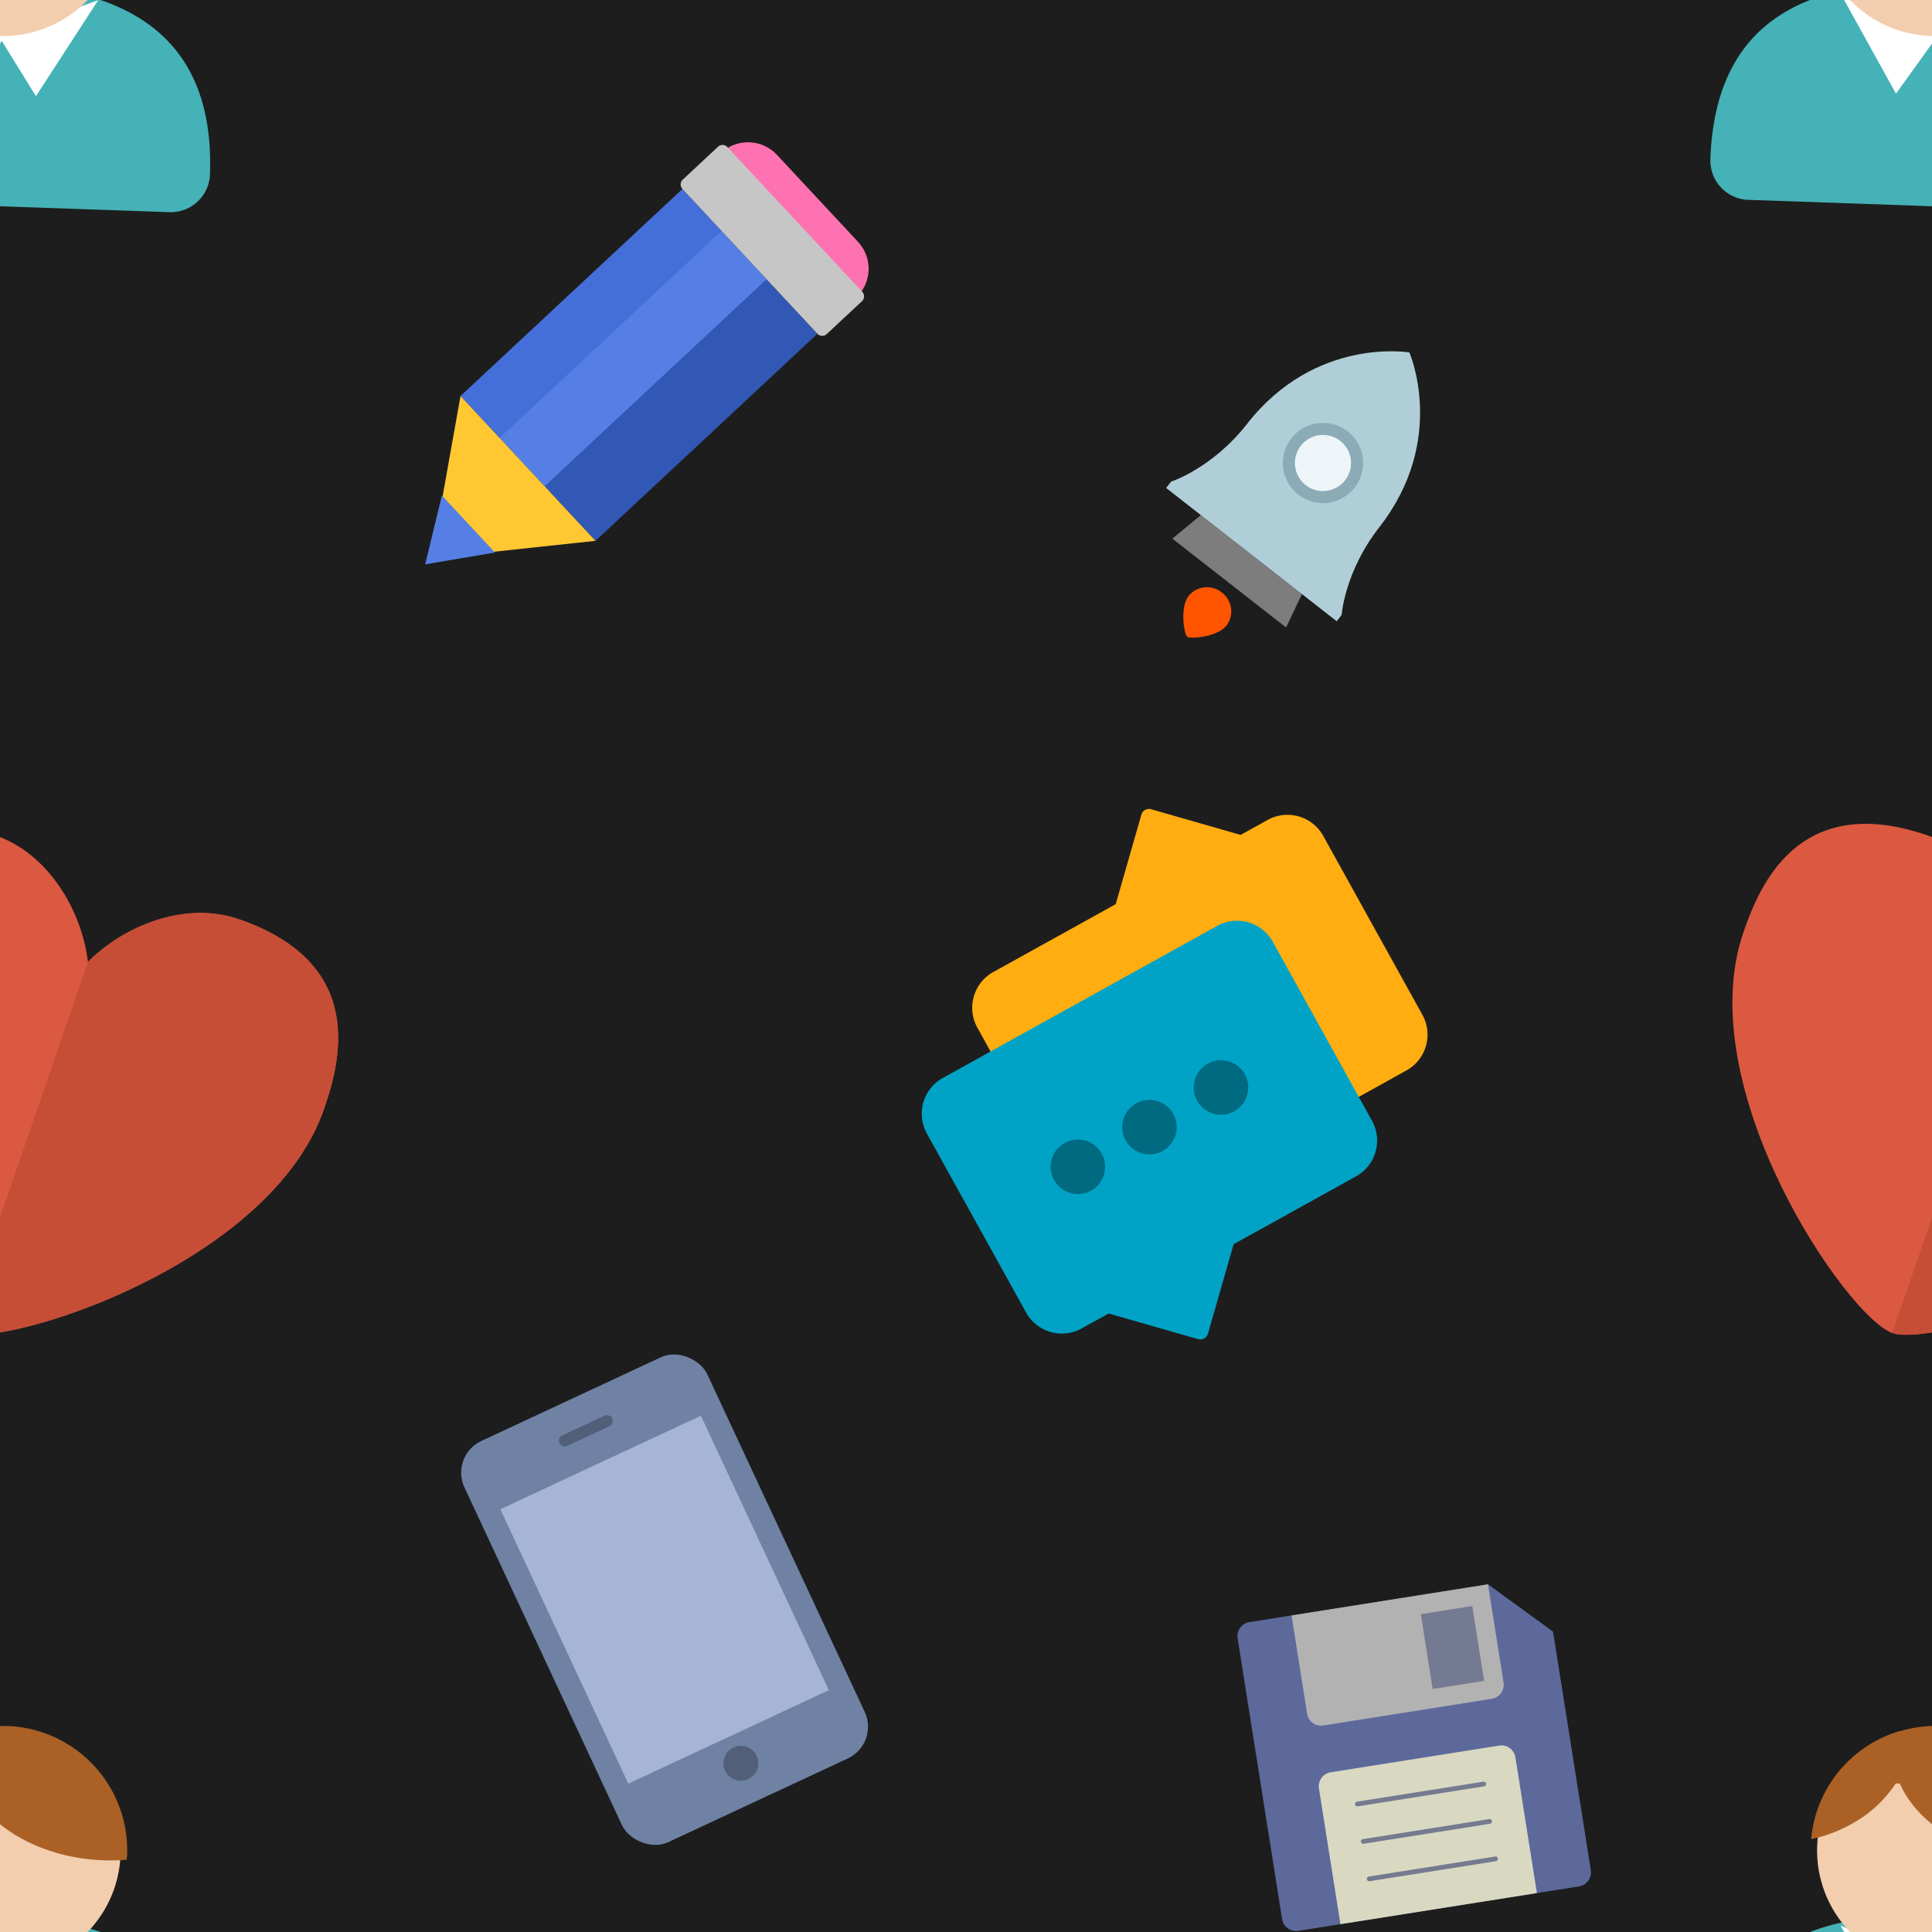 <svg version="1.1"
      xmlns="http://www.w3.org/2000/svg"
      xmlns:xlink="http://www.w3.org/1999/xlink"  id="snapshot-51009" width="250" height="250" viewBox="0 0 250 250"><desc>This image was made on Patterninja.com</desc><defs>
<!-- image 29331 -->
<g id="transformed-29331" data-image="29331" transform="translate(-28.018, -26.673) rotate(2, 28.018, 26.673)"><g><svg version="1.1" width="56.036px" height="53.346px" viewBox="0 0 56.036 53.346"><g id="original-29331"><svg xmlns="http://www.w3.org/2000/svg" viewBox="0 0 66 63" xmlns:xlink="http://www.w3.org/1999/xlink" version="1.1" preserveAspectRatio="xMidYMid meet">
  <path fill-rule="evenodd" d="M60 63H6a6 6 0 0 1-6-6c0-22.091 15-28 33-28s33 5.909 33 28a6 6 0 0 1-6 6z" fill="rgba(68, 178, 182, 1)" stroke="none"/>
  <path fill-rule="evenodd" d="M19 31l15 6-6 9z" fill="rgba(255, 255, 255, 1)" stroke="none"/>
  <path fill-rule="evenodd" d="M48 31l-15 6 6 9z" fill="rgba(255, 255, 255, 1)" stroke="none"/>
  <circle cx="33" cy="19" r="18" fill-rule="evenodd" fill="rgba(242, 205, 174, 1)" stroke="none"/>
  <path fill-rule="evenodd" d="M51.96 19.785A30.636 30.636 0 0 1 48.5 20c-9.794 0-18.109-4.594-21.2-11h-.628a18.955 18.955 0 0 1-7 6.692 21.2 21.2 0 0 1-5.625 2.27A18.984 18.984 0 0 1 26.952 1h.094c.93-.311 1.883-.554 2.849-.725l.184-.028c.412-.067.828-.121 1.249-.163A19.254 19.254 0 0 1 33 0a19.009 19.009 0 0 1 18.614 15.171A19.09 19.09 0 0 1 52 19c0 .265-.029.523-.04.785z" fill="rgba(171, 97, 37, 1)" stroke="none"/>
</svg>
</g></svg></g></g>
<!-- /image 29331 -->

<!-- image 42266 -->
<g id="transformed-42266" data-image="42266" transform="translate(150.883, 46.883) rotate(353, 17.117, 17.117)"><g><svg version="1.1" width="34.234px" height="34.234px" viewBox="0 0 34.234 34.234"><g id="original-42266"><svg xmlns="http://www.w3.org/2000/svg" viewBox="0 0 66 66" xmlns:xlink="http://www.w3.org/1999/xlink" version="1.1" preserveAspectRatio="xMidYMid meet">
  <path fill-rule="evenodd" d="M8.251 35.121l22.628 22.628-4.95 7.778L.473 40.071z" fill="rgba(125, 125, 125, 1)" stroke="none"/>
  <path fill-rule="evenodd" d="M11.08 54.92a5.881 5.881 0 0 1 .174 8.311c-2.577 2.577-9.367 2.3-10.074 1.589-.707-.711-.988-7.5 1.589-10.074a5.881 5.881 0 0 1 8.311.174z" fill="rgba(255, 84, 0, 1)" stroke="none"/>
  <path fill-rule="evenodd" d="M.473 27.343l1.414-1.414s10.629-2.055 20.551-11.977C42.065-5.675 64.82 1.18 64.82 1.18s6.855 22.755-12.772 42.382c-9.922 9.922-11.977 20.551-11.977 20.551l-1.414 1.414L.473 27.343z" fill="rgba(176, 206, 216, 1)" stroke="none"/>
  <path fill-rule="evenodd" d="M47.142 18.858a10 10 0 1 1-14.142 0c3.905-3.905 10.237-3.905 14.142 0z" fill="rgba(139, 171, 182, 1)" stroke="none"/>
  <path fill-rule="evenodd" d="M45.021 20.979a7 7 0 1 1-9.9 9.899 7 7 0 0 1 9.9-9.899z" fill="rgba(237, 245, 248, 1)" stroke="none"/>
</svg>
</g></svg></g></g>
<!-- /image 42266 -->

<!-- image 50049 -->
<g id="transformed-50049" data-image="50049" transform="translate(120.235, 107.235) rotate(331, 31.765, 31.765)"><g><svg version="1.1" width="63.53px" height="63.53px" viewBox="0 0 63.53 63.53"><g id="original-50049"><svg xmlns="http://www.w3.org/2000/svg" viewBox="0 0 72 72" xmlns:xlink="http://www.w3.org/1999/xlink" version="1.1" preserveAspectRatio="xMidYMid meet">
  <path fill-rule="evenodd" d="M40.528 10H20a6 6 0 0 0-6 6v30a6 6 0 0 0 6 6h46a6 6 0 0 0 6-6V16a6 6 0 0 0-6-6h-4.522L51.823.345a1.159 1.159 0 0 0-1.64 0L40.528 10z" fill="rgba(255, 173, 16, 1)" stroke="none"/>
  <path fill-rule="evenodd" d="M31.472 62H52a6 6 0 0 0 6-6V26a6 6 0 0 0-6-6H6a6 6 0 0 0-6 6v30a6 6 0 0 0 6 6h4.522l9.655 9.655a1.159 1.159 0 0 0 1.64 0L31.472 62z" fill="rgba(0, 163, 198, 1)" stroke="none"/>
  <path fill-rule="evenodd" d="M41 37a4 4 0 1 1 0 8 4 4 0 0 1 0-8z" fill="rgba(0, 106, 129, 1)" stroke="none"/>
  <path fill-rule="evenodd" d="M29 37a4 4 0 1 1 0 8 4 4 0 0 1 0-8z" fill="rgba(0, 106, 129, 1)" stroke="none"/>
  <path fill-rule="evenodd" d="M17 37a4 4 0 1 1 0 8 4 4 0 0 1 0-8z" fill="rgba(0, 106, 129, 1)" stroke="none"/>
</svg>
</g></svg></g></g>
<!-- /image 50049 -->

<!-- image 95295 -->
<g id="transformed-95295" data-image="95295" transform="translate(55.982, 17.982) rotate(2, 28.018, 28.018)"><g><svg version="1.1" width="56.036px" height="56.036px" viewBox="0 0 56.036 56.036"><g id="original-95295"><svg xmlns="http://www.w3.org/2000/svg" viewBox="0 0 71 71" xmlns:xlink="http://www.w3.org/1999/xlink" version="1.1" preserveAspectRatio="xMidYMid meet">
  <path fill-rule="evenodd" d="M40 8.024l7.648 7.652-35.181 35.2-7.648-7.652z" fill="rgba(69, 111, 216, 1)" stroke="none"/>
  <path fill-rule="evenodd" d="M46.65 14.676l8.648 8.651-35.181 35.2-8.648-8.652z" fill="rgba(86, 127, 229, 1)" stroke="none"/>
  <path fill-rule="evenodd" d="M54.3 22.327l8.648 8.652-35.181 35.2-8.648-8.651z" fill="rgba(50, 88, 182, 1)" stroke="none"/>
  <path fill-rule="evenodd" d="M55.3 1.9l13.767 13.774a6.5 6.5 0 0 1 0 9.182L46.12 1.9a6.489 6.489 0 0 1 9.18 0z" fill="rgba(255, 114, 177, 1)" stroke="none"/>
  <path fill-rule="evenodd" d="M47.12.9l22.945 22.956a1.083 1.083 0 0 1 0 1.53l-5.589 5.591a1.081 1.081 0 0 1-1.53 0L40 8.024a1.084 1.084 0 0 1 0-1.531L45.589.902A1.082 1.082 0 0 1 47.12.9z" fill="rgba(198, 198, 198, 1)" stroke="none"/>
  <path fill-rule="evenodd" d="M4.821 43.222l22.944 22.955L1 70z" fill="rgba(255, 200, 51, 1)" stroke="none"/>
  <path fill-rule="evenodd" d="M11.366 68.664L0 71l2.338-11.373z" fill="rgba(86, 127, 229, 1)" stroke="none"/>
</svg>
</g></svg></g></g>
<!-- /image 95295 -->

<!-- image 68786 -->
<g id="transformed-68786" data-image="68786" transform="translate(-30.114, 111.819) rotate(19, 35.114, 31.181)"><g><svg version="1.1" width="70.228px" height="62.363px" viewBox="0 0 70.228 62.363"><g id="original-68786"><svg xmlns="http://www.w3.org/2000/svg" viewBox="0 0 72 64" xmlns:xlink="http://www.w3.org/1999/xlink" version="1.1" preserveAspectRatio="xMidYMid meet">
  <path fill-rule="evenodd" d="M36 64C29.7 64 0 42.055 0 20.112 0 13.812.67-.002 18.9-.002c7.482 0 14.106 5.712 17.1 11.886C38.994 5.71 45.618-.002 53.1-.002 71.33-.002 72 13.811 72 20.112 72 42.057 42.3 64 36 64z" fill="rgba(219, 89, 64, 1)" stroke="none"/>
  <path fill-rule="evenodd" d="M36 11.884C38.994 5.71 45.618-.002 53.1-.002 71.33-.002 72 13.811 72 20.112 72 42.057 42.3 64 36 64V11.884z" fill="rgba(198, 78, 55, 1)" stroke="none"/>
</svg>
</g></svg></g></g>
<!-- /image 68786 -->

<!-- image 33634 -->
<g id="transformed-33634" data-image="33634" transform="translate(68.635, 178.364) rotate(335, 17.365, 28.636)"><g><svg version="1.1" width="34.731px" height="57.271px" viewBox="0 0 34.731 57.271"><g id="original-33634"><svg xmlns="http://www.w3.org/2000/svg" viewBox="0 0 46 76" xmlns:xlink="http://www.w3.org/1999/xlink" version="1.1" preserveAspectRatio="xMidYMid meet">
  <rect width="46" height="76" fill-rule="evenodd" rx="6" fill="rgba(111, 130, 164, 1)" stroke="none"/>
  <path fill-rule="evenodd" d="M4 12h38v52H4z" fill="rgba(165, 181, 211, 1)" stroke="none"/>
  <path fill-rule="evenodd" d="M19 5h8a1 1 0 0 1 0 2h-8a1 1 0 0 1 0-2z" fill="rgba(81, 96, 120, 1)" stroke="none"/>
  <path fill-rule="evenodd" d="M23 66a3 3 0 1 1 0 6 3 3 0 0 1 0-6z" fill="rgba(81, 96, 120, 1)" stroke="none"/>
</svg>
</g></svg></g></g>
<!-- /image 33634 -->

<!-- image 74623 -->
<g id="transformed-74623" data-image="74623" transform="translate(162.776, 206.776) rotate(351, 20.224, 20.224)"><g><svg version="1.1" width="40.447px" height="40.447px" viewBox="0 0 40.447 40.447"><g id="original-74623"><svg xmlns="http://www.w3.org/2000/svg" viewBox="0 0 66 66" xmlns:xlink="http://www.w3.org/1999/xlink" version="1.1" preserveAspectRatio="xMidYMid meet">
  <path fill-rule="evenodd" d="M63 66H3a3 3 0 0 1-3-3V3a3 3 0 0 1 3-3h51l12 12v51a3 3 0 0 1-3 3z" fill="rgba(93, 105, 155, 1)" stroke="none"/>
  <path fill-rule="evenodd" d="M54 0v21a3 3 0 0 1-3 3H15a3 3 0 0 1-3-3V0h42z" fill="rgba(178, 178, 178, 1)" stroke="none"/>
  <path fill-rule="evenodd" d="M39 4h11v16H39z" fill="rgba(116, 122, 145, 1)" stroke="none"/>
  <path fill-rule="evenodd" d="M54 66V37a3 3 0 0 0-3-3H15a3 3 0 0 0-3 3v29h42z" fill="rgba(217, 217, 194, 1)" stroke="none"/>
  <path fill-rule="evenodd" d="M19.5 57h27a.5.5 0 1 1 0 1h-27a.5.5 0 1 1 0-1z" fill="rgba(116, 122, 144, 1)" stroke="none"/>
  <path fill-rule="evenodd" d="M19.5 49h27a.5.5 0 1 1 0 1h-27a.5.5 0 1 1 0-1z" fill="rgba(116, 122, 144, 1)" stroke="none"/>
  <path fill-rule="evenodd" d="M19.5 41h27a.5.5 0 1 1 0 1h-27a.5.5 0 1 1 0-1z" fill="rgba(116, 122, 144, 1)" stroke="none"/>
</svg>
</g></svg></g></g>
<!-- /image 74623 -->
</defs><rect x="0" y="0" width="250" height="250" fill="rgba(29, 29, 29, 1)"></rect><use xlink:href="#transformed-29331" transform="translate(-250, -250)"></use><use xlink:href="#transformed-29331" transform="translate(0, -250)"></use><use xlink:href="#transformed-29331" transform="translate(250, -250)"></use><use xlink:href="#transformed-29331" transform="translate(-250, 0)"></use><use xlink:href="#transformed-29331" transform="translate(0, 0)"></use><use xlink:href="#transformed-29331" transform="translate(250, 0)"></use><use xlink:href="#transformed-29331" transform="translate(-250, 250)"></use><use xlink:href="#transformed-29331" transform="translate(0, 250)"></use><use xlink:href="#transformed-29331" transform="translate(250, 250)"></use><use xlink:href="#transformed-42266" transform="translate(-250, -250)"></use><use xlink:href="#transformed-42266" transform="translate(0, -250)"></use><use xlink:href="#transformed-42266" transform="translate(250, -250)"></use><use xlink:href="#transformed-42266" transform="translate(-250, 0)"></use><use xlink:href="#transformed-42266" transform="translate(0, 0)"></use><use xlink:href="#transformed-42266" transform="translate(250, 0)"></use><use xlink:href="#transformed-42266" transform="translate(-250, 250)"></use><use xlink:href="#transformed-42266" transform="translate(0, 250)"></use><use xlink:href="#transformed-42266" transform="translate(250, 250)"></use><use xlink:href="#transformed-50049" transform="translate(-250, -250)"></use><use xlink:href="#transformed-50049" transform="translate(0, -250)"></use><use xlink:href="#transformed-50049" transform="translate(250, -250)"></use><use xlink:href="#transformed-50049" transform="translate(-250, 0)"></use><use xlink:href="#transformed-50049" transform="translate(0, 0)"></use><use xlink:href="#transformed-50049" transform="translate(250, 0)"></use><use xlink:href="#transformed-50049" transform="translate(-250, 250)"></use><use xlink:href="#transformed-50049" transform="translate(0, 250)"></use><use xlink:href="#transformed-50049" transform="translate(250, 250)"></use><use xlink:href="#transformed-95295" transform="translate(-250, -250)"></use><use xlink:href="#transformed-95295" transform="translate(0, -250)"></use><use xlink:href="#transformed-95295" transform="translate(250, -250)"></use><use xlink:href="#transformed-95295" transform="translate(-250, 0)"></use><use xlink:href="#transformed-95295" transform="translate(0, 0)"></use><use xlink:href="#transformed-95295" transform="translate(250, 0)"></use><use xlink:href="#transformed-95295" transform="translate(-250, 250)"></use><use xlink:href="#transformed-95295" transform="translate(0, 250)"></use><use xlink:href="#transformed-95295" transform="translate(250, 250)"></use><use xlink:href="#transformed-68786" transform="translate(-250, -250)"></use><use xlink:href="#transformed-68786" transform="translate(0, -250)"></use><use xlink:href="#transformed-68786" transform="translate(250, -250)"></use><use xlink:href="#transformed-68786" transform="translate(-250, 0)"></use><use xlink:href="#transformed-68786" transform="translate(0, 0)"></use><use xlink:href="#transformed-68786" transform="translate(250, 0)"></use><use xlink:href="#transformed-68786" transform="translate(-250, 250)"></use><use xlink:href="#transformed-68786" transform="translate(0, 250)"></use><use xlink:href="#transformed-68786" transform="translate(250, 250)"></use><use xlink:href="#transformed-33634" transform="translate(-250, -250)"></use><use xlink:href="#transformed-33634" transform="translate(0, -250)"></use><use xlink:href="#transformed-33634" transform="translate(250, -250)"></use><use xlink:href="#transformed-33634" transform="translate(-250, 0)"></use><use xlink:href="#transformed-33634" transform="translate(0, 0)"></use><use xlink:href="#transformed-33634" transform="translate(250, 0)"></use><use xlink:href="#transformed-33634" transform="translate(-250, 250)"></use><use xlink:href="#transformed-33634" transform="translate(0, 250)"></use><use xlink:href="#transformed-33634" transform="translate(250, 250)"></use><use xlink:href="#transformed-74623" transform="translate(-250, -250)"></use><use xlink:href="#transformed-74623" transform="translate(0, -250)"></use><use xlink:href="#transformed-74623" transform="translate(250, -250)"></use><use xlink:href="#transformed-74623" transform="translate(-250, 0)"></use><use xlink:href="#transformed-74623" transform="translate(0, 0)"></use><use xlink:href="#transformed-74623" transform="translate(250, 0)"></use><use xlink:href="#transformed-74623" transform="translate(-250, 250)"></use><use xlink:href="#transformed-74623" transform="translate(0, 250)"></use><use xlink:href="#transformed-74623" transform="translate(250, 250)"></use></svg>